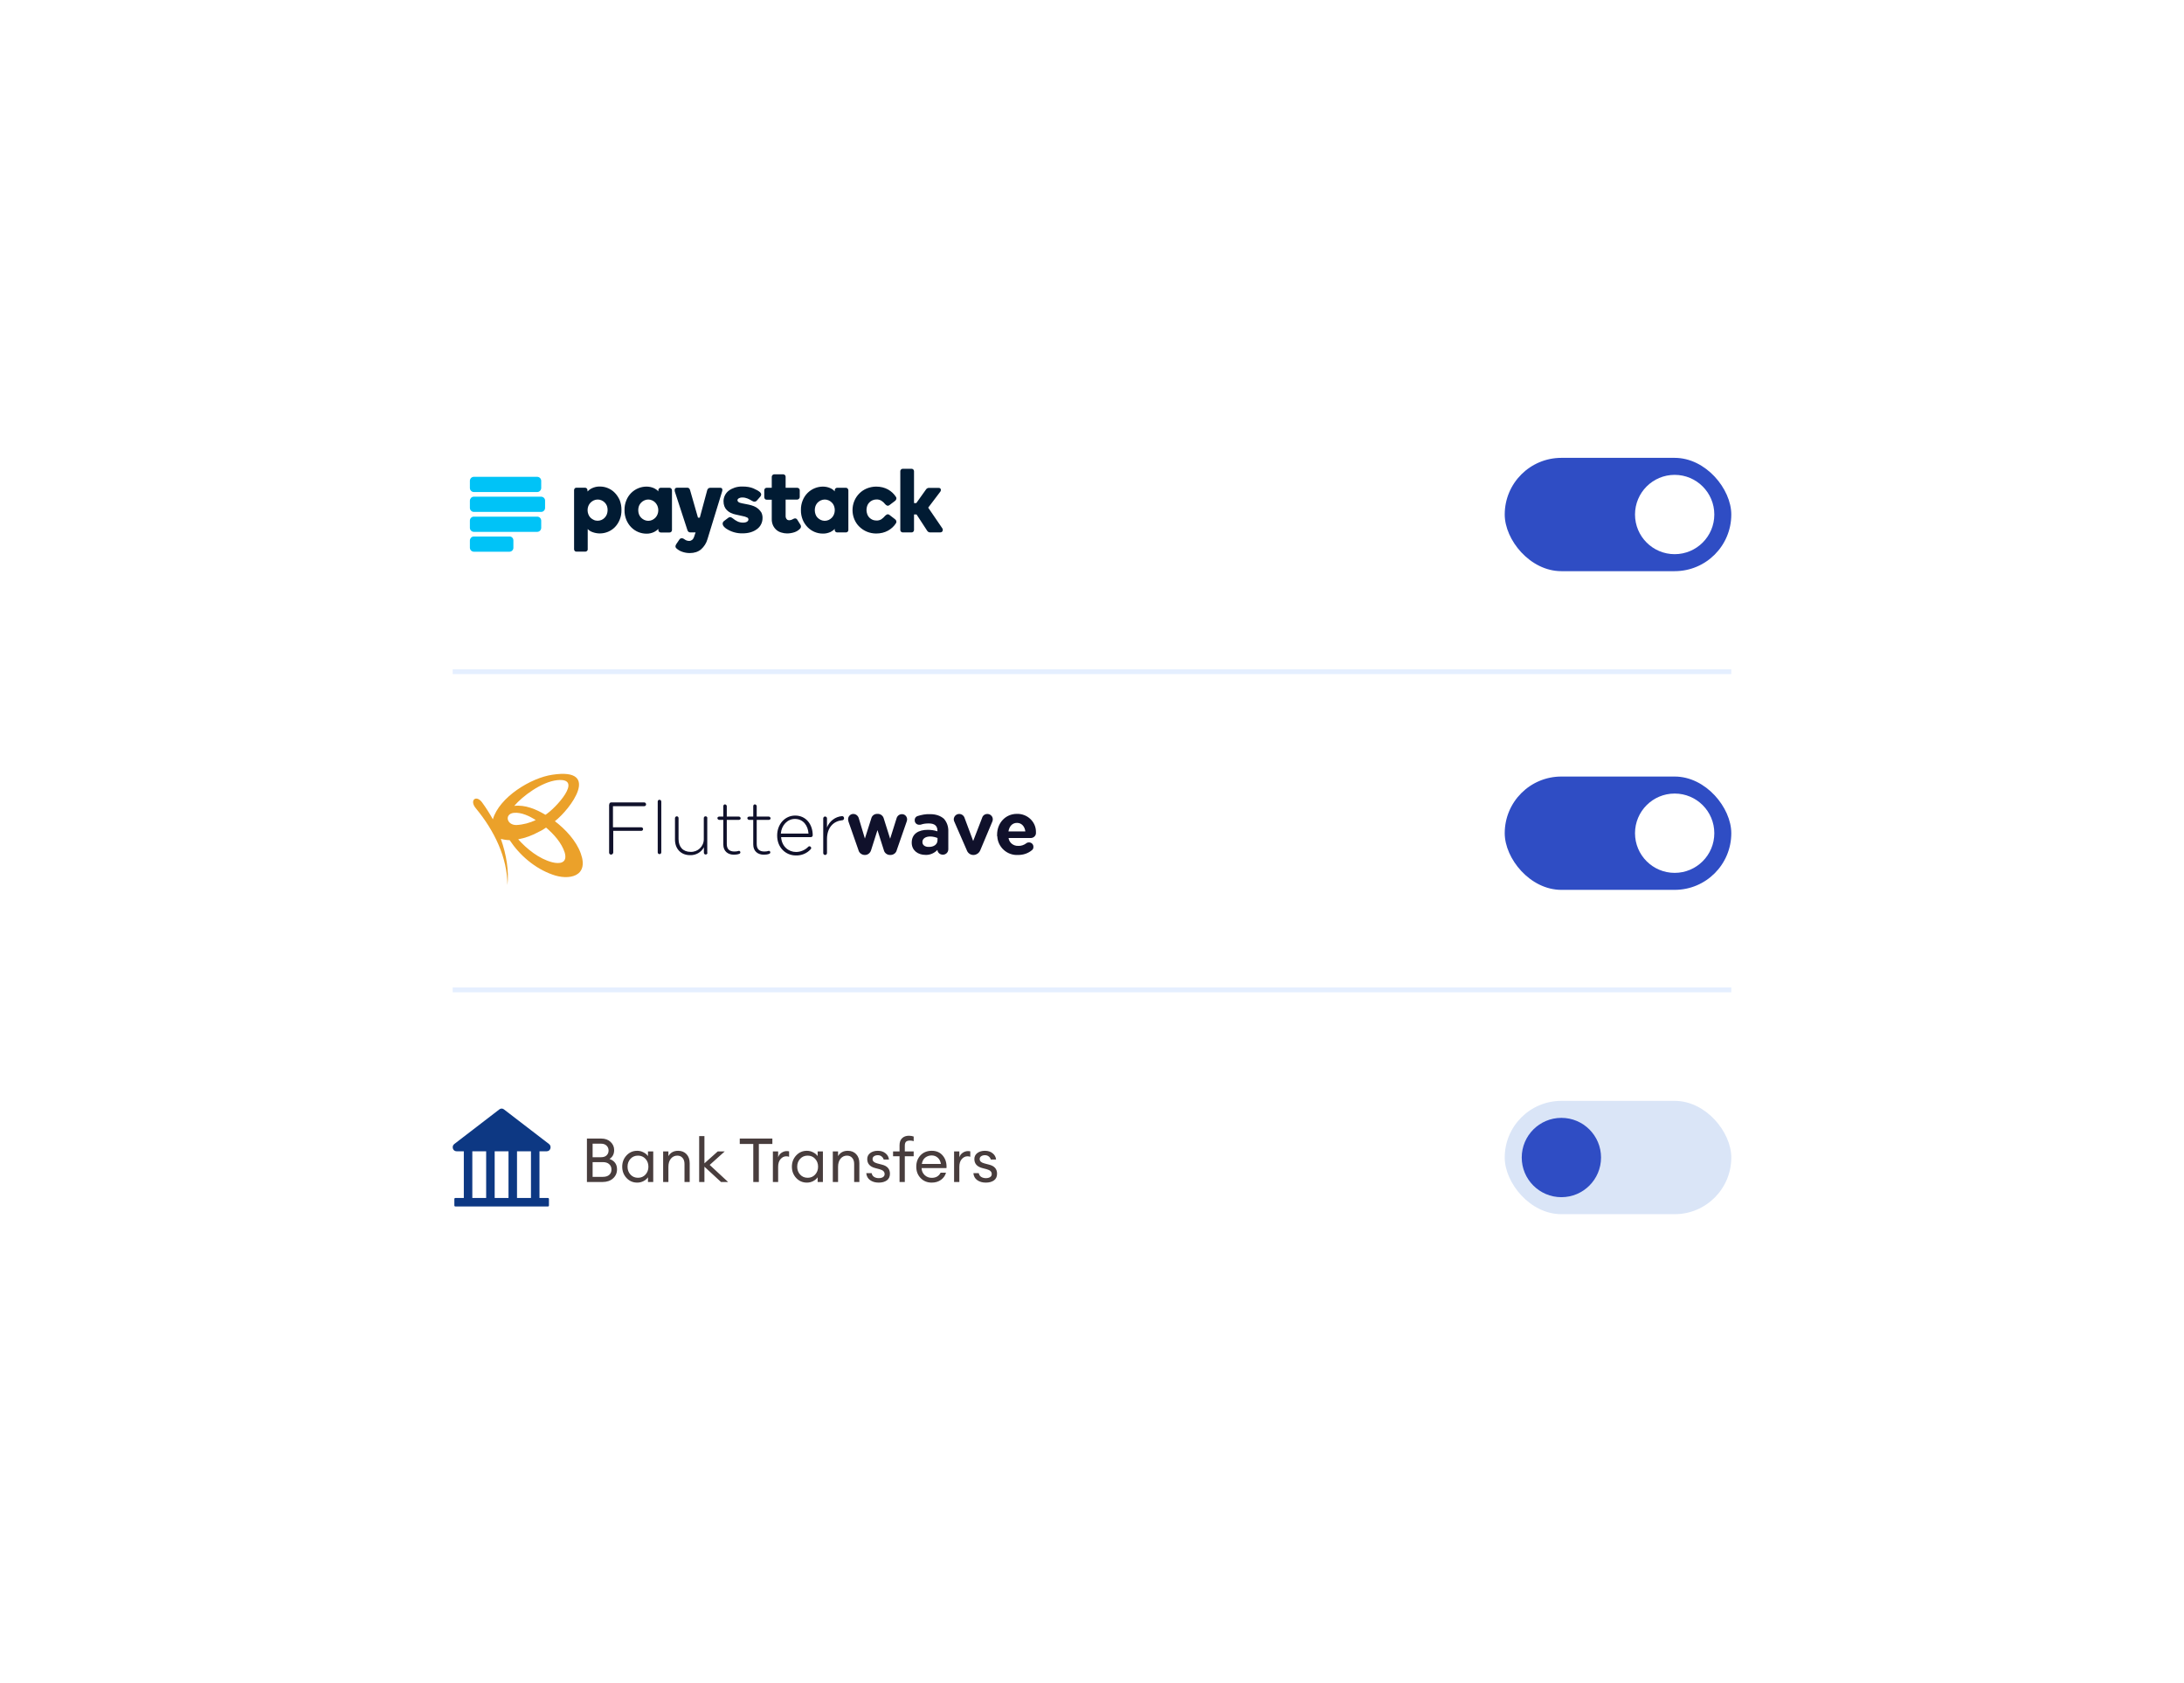 <svg width="357" height="275" viewBox="0 0 357 275" fill="none" xmlns="http://www.w3.org/2000/svg">
<g filter="url(#filter0_d_311_5920)">
<rect x="307" y="215.16" width="257" height="174.16" rx="20" transform="rotate(180 307 215.16)" fill="white" shape-rendering="crispEdges"/>
<rect x="245.965" y="170.901" width="37.035" height="18.518" rx="9.259" fill="#DAE5F7"/>
<circle cx="255.227" cy="180.16" r="6.481" fill="#2F4DC4"/>
<path d="M95.94 184.16V177.06H98.27C98.91 177.06 99.423 177.243 99.81 177.61C100.197 177.977 100.39 178.42 100.39 178.94C100.39 179.593 100.137 180.077 99.63 180.39C100.45 180.69 100.86 181.257 100.86 182.09C100.86 182.69 100.64 183.187 100.2 183.58C99.767 183.967 99.193 184.16 98.48 184.16H95.94ZM96.87 183.32H98.52C98.987 183.32 99.34 183.213 99.58 183C99.827 182.78 99.95 182.487 99.95 182.12C99.95 181.76 99.827 181.47 99.58 181.25C99.34 181.023 98.99 180.91 98.53 180.91H96.87V183.32ZM96.87 180.11H98.27C98.643 180.11 98.937 180.01 99.15 179.81C99.37 179.603 99.48 179.337 99.48 179.01C99.48 178.697 99.37 178.433 99.15 178.22C98.93 178.007 98.637 177.9 98.27 177.9H96.87V180.11ZM104.159 184.26C103.466 184.26 102.882 184.007 102.409 183.5C101.942 182.993 101.709 182.38 101.709 181.66C101.709 180.94 101.942 180.327 102.409 179.82C102.882 179.313 103.466 179.06 104.159 179.06C104.526 179.06 104.866 179.143 105.179 179.31C105.499 179.47 105.746 179.677 105.919 179.93V179.16H106.779V184.16H105.919V183.39C105.746 183.643 105.499 183.853 105.179 184.02C104.866 184.18 104.526 184.26 104.159 184.26ZM104.289 183.47C104.782 183.47 105.189 183.297 105.509 182.95C105.829 182.603 105.989 182.173 105.989 181.66C105.989 181.147 105.829 180.717 105.509 180.37C105.189 180.023 104.782 179.85 104.289 179.85C103.789 179.85 103.379 180.023 103.059 180.37C102.739 180.717 102.579 181.147 102.579 181.66C102.579 182.173 102.739 182.603 103.059 182.95C103.379 183.297 103.789 183.47 104.289 183.47ZM108.398 184.16V179.16H109.258V179.93C109.598 179.35 110.128 179.06 110.848 179.06C111.415 179.06 111.871 179.243 112.218 179.61C112.565 179.977 112.738 180.467 112.738 181.08V184.16H111.888V181.21C111.888 180.79 111.781 180.46 111.568 180.22C111.355 179.973 111.068 179.85 110.708 179.85C110.295 179.85 109.948 180.013 109.668 180.34C109.395 180.667 109.258 181.113 109.258 181.68V184.16H108.398ZM117.857 184.16L115.147 181.66V184.16H114.287V176.66H115.147V181.11L117.327 179.16H118.467L116.007 181.37L119.017 184.16H117.857ZM123.132 184.16V177.94H120.922V177.06H126.252V177.94H124.042V184.16H123.132ZM126.337 184.16V179.16H127.197V180.13C127.291 179.823 127.471 179.577 127.737 179.39C128.011 179.203 128.297 179.11 128.597 179.11C128.744 179.11 128.874 179.123 128.987 179.15V180.04C128.867 179.987 128.711 179.96 128.517 179.96C128.171 179.96 127.864 180.11 127.597 180.41C127.331 180.71 127.197 181.133 127.197 181.68V184.16H126.337ZM131.893 184.26C131.2 184.26 130.617 184.007 130.143 183.5C129.677 182.993 129.443 182.38 129.443 181.66C129.443 180.94 129.677 180.327 130.143 179.82C130.617 179.313 131.2 179.06 131.893 179.06C132.26 179.06 132.6 179.143 132.913 179.31C133.233 179.47 133.48 179.677 133.653 179.93V179.16H134.513V184.16H133.653V183.39C133.48 183.643 133.233 183.853 132.913 184.02C132.6 184.18 132.26 184.26 131.893 184.26ZM132.023 183.47C132.517 183.47 132.923 183.297 133.243 182.95C133.563 182.603 133.723 182.173 133.723 181.66C133.723 181.147 133.563 180.717 133.243 180.37C132.923 180.023 132.517 179.85 132.023 179.85C131.523 179.85 131.113 180.023 130.793 180.37C130.473 180.717 130.313 181.147 130.313 181.66C130.313 182.173 130.473 182.603 130.793 182.95C131.113 183.297 131.523 183.47 132.023 183.47ZM136.132 184.16V179.16H136.992V179.93C137.332 179.35 137.862 179.06 138.582 179.06C139.149 179.06 139.606 179.243 139.952 179.61C140.299 179.977 140.472 180.467 140.472 181.08V184.16H139.622V181.21C139.622 180.79 139.516 180.46 139.302 180.22C139.089 179.973 138.802 179.85 138.442 179.85C138.029 179.85 137.682 180.013 137.402 180.34C137.129 180.667 136.992 181.113 136.992 181.68V184.16H136.132ZM143.631 184.26C143.071 184.26 142.601 184.123 142.221 183.85C141.848 183.577 141.641 183.197 141.601 182.71H142.481C142.534 182.99 142.668 183.197 142.881 183.33C143.101 183.463 143.354 183.53 143.641 183.53C143.928 183.53 144.158 183.473 144.331 183.36C144.511 183.247 144.601 183.083 144.601 182.87C144.601 182.67 144.534 182.507 144.401 182.38C144.274 182.253 144.064 182.15 143.771 182.07L143.051 181.88C142.191 181.653 141.761 181.163 141.761 180.41C141.761 180.003 141.921 179.677 142.241 179.43C142.568 179.183 142.984 179.06 143.491 179.06C144.004 179.06 144.424 179.197 144.751 179.47C145.084 179.737 145.271 180.077 145.311 180.49H144.451C144.384 180.27 144.264 180.097 144.091 179.97C143.924 179.843 143.724 179.78 143.491 179.78C143.244 179.78 143.038 179.837 142.871 179.95C142.711 180.063 142.631 180.213 142.631 180.4C142.631 180.58 142.691 180.727 142.811 180.84C142.931 180.953 143.124 181.047 143.391 181.12L144.191 181.33C145.044 181.543 145.471 182.037 145.471 182.81C145.471 183.29 145.301 183.653 144.961 183.9C144.621 184.14 144.178 184.26 143.631 184.26ZM147.041 184.16V179.95H145.981V179.16H147.041V178.15C147.041 177.65 147.181 177.267 147.461 177C147.741 176.733 148.111 176.6 148.571 176.6C148.844 176.6 149.104 176.643 149.351 176.73V177.49C149.197 177.423 148.991 177.39 148.731 177.39C148.444 177.39 148.234 177.453 148.101 177.58C147.967 177.707 147.901 177.927 147.901 178.24V179.16H149.351V179.95H147.901V184.16H147.041ZM152.295 184.26C151.569 184.26 150.965 184.013 150.485 183.52C150.012 183.027 149.775 182.407 149.775 181.66C149.775 180.907 150.005 180.287 150.465 179.8C150.932 179.307 151.549 179.06 152.315 179.06C153.089 179.06 153.695 179.333 154.135 179.88C154.575 180.427 154.769 181.097 154.715 181.89H150.645C150.659 182.343 150.825 182.723 151.145 183.03C151.465 183.33 151.852 183.48 152.305 183.48C152.985 183.48 153.469 183.2 153.755 182.64H154.635C154.509 183.107 154.239 183.493 153.825 183.8C153.412 184.107 152.902 184.26 152.295 184.26ZM153.275 180.18C153.002 179.94 152.672 179.82 152.285 179.82C151.899 179.82 151.552 179.937 151.245 180.17C150.945 180.403 150.759 180.75 150.685 181.21H153.805C153.725 180.757 153.549 180.413 153.275 180.18ZM155.956 184.16V179.16H156.816V180.13C156.91 179.823 157.09 179.577 157.356 179.39C157.63 179.203 157.916 179.11 158.216 179.11C158.363 179.11 158.493 179.123 158.606 179.15V180.04C158.486 179.987 158.33 179.96 158.136 179.96C157.79 179.96 157.483 180.11 157.216 180.41C156.95 180.71 156.816 181.133 156.816 181.68V184.16H155.956ZM161.141 184.26C160.581 184.26 160.111 184.123 159.731 183.85C159.357 183.577 159.151 183.197 159.111 182.71H159.991C160.044 182.99 160.177 183.197 160.391 183.33C160.611 183.463 160.864 183.53 161.151 183.53C161.437 183.53 161.667 183.473 161.841 183.36C162.021 183.247 162.111 183.083 162.111 182.87C162.111 182.67 162.044 182.507 161.911 182.38C161.784 182.253 161.574 182.15 161.281 182.07L160.561 181.88C159.701 181.653 159.271 181.163 159.271 180.41C159.271 180.003 159.431 179.677 159.751 179.43C160.077 179.183 160.494 179.06 161.001 179.06C161.514 179.06 161.934 179.197 162.261 179.47C162.594 179.737 162.781 180.077 162.821 180.49H161.961C161.894 180.27 161.774 180.097 161.601 179.97C161.434 179.843 161.234 179.78 161.001 179.78C160.754 179.78 160.547 179.837 160.381 179.95C160.221 180.063 160.141 180.213 160.141 180.4C160.141 180.58 160.201 180.727 160.321 180.84C160.441 180.953 160.634 181.047 160.901 181.12L161.701 181.33C162.554 181.543 162.981 182.037 162.981 182.81C162.981 183.29 162.811 183.653 162.471 183.9C162.131 184.14 161.687 184.26 161.141 184.26Z" fill="#483D3D"/>
<path d="M89.382 179.139C89.979 179.139 90.229 178.329 89.744 177.955L82.363 172.286C82.258 172.204 82.131 172.16 82 172.16C81.869 172.16 81.742 172.204 81.637 172.286L74.256 177.955C73.771 178.327 74.021 179.139 74.62 179.139H75.816V186.772H74.424C74.339 186.772 74.27 186.846 74.27 186.936V187.997C74.27 188.087 74.339 188.16 74.424 188.16H89.575C89.66 188.16 89.73 188.087 89.73 187.997V186.936C89.73 186.846 89.66 186.772 89.575 186.772H88.184V179.139H89.382ZM79.468 186.772H77.207V179.139H79.468V186.772ZM83.121 186.772H80.86V179.139H83.121V186.772ZM86.793 186.772H84.512V179.139H86.793V186.772Z" fill="#0D3883"/>
<line x1="74" y1="152.765" x2="283" y2="152.765" stroke="#E5EFFF" stroke-width="0.791"/>
<rect x="245.965" y="117.901" width="37.035" height="18.518" rx="9.259" fill="#2F4DC4"/>
<circle cx="273.743" cy="127.161" r="6.481" fill="white"/>
<g clip-path="url(#clip0_311_5920)">
<path d="M107.773 121.7H107.804C107.988 121.7 108.095 121.838 108.095 122.022V130.289C108.095 130.427 107.988 130.58 107.804 130.58C107.666 130.58 107.512 130.473 107.512 130.289V121.991C107.512 121.838 107.62 121.7 107.773 121.7ZM99.905 122.129H105.319C105.503 122.129 105.61 122.313 105.61 122.451C105.61 122.59 105.503 122.743 105.319 122.743H100.196V126.194H104.828C104.966 126.194 105.12 126.301 105.12 126.485C105.12 126.623 105.012 126.777 104.828 126.777H100.242V130.335C100.212 130.519 100.058 130.657 99.889 130.657C99.705 130.657 99.567 130.519 99.567 130.335V122.467H99.598C99.583 122.267 99.736 122.129 99.905 122.129ZM115.626 124.691C115.626 124.507 115.488 124.399 115.334 124.399C115.15 124.399 115.043 124.537 115.043 124.691V128.142C115.043 129.323 114.077 130.243 112.896 130.212C111.638 130.212 110.917 129.399 110.917 128.111V124.691C110.917 124.507 110.779 124.399 110.626 124.399C110.488 124.399 110.334 124.537 110.334 124.691V128.218C110.334 129.675 111.27 130.749 112.804 130.749C113.739 130.78 114.629 130.289 115.058 129.461V130.35C115.058 130.534 115.196 130.642 115.35 130.642C115.534 130.642 115.641 130.504 115.641 130.35H115.61V124.691H115.626ZM121.07 124.737C121.07 124.875 120.932 124.982 120.779 124.982H118.801V128.939C118.801 129.829 119.307 130.151 120.058 130.151C120.304 130.151 120.564 130.12 120.779 130.044C120.917 130.044 121.024 130.151 121.024 130.289C121.024 130.396 120.948 130.504 120.84 130.534C120.549 130.642 120.227 130.672 119.951 130.672C119.015 130.672 118.233 130.136 118.233 129.001V124.982H117.558C117.42 124.982 117.267 124.844 117.267 124.691C117.267 124.553 117.405 124.445 117.558 124.445H118.233V122.743C118.233 122.605 118.34 122.451 118.478 122.451H118.509C118.647 122.451 118.801 122.59 118.801 122.743V124.445H120.779C120.932 124.445 121.07 124.583 121.07 124.737ZM125.672 124.982C125.81 124.982 125.963 124.875 125.963 124.737C125.963 124.599 125.825 124.445 125.672 124.445H123.693V122.743C123.693 122.605 123.555 122.451 123.402 122.451H123.371C123.233 122.451 123.126 122.59 123.126 122.743V124.445H122.451C122.313 124.445 122.159 124.553 122.159 124.691C122.159 124.829 122.297 124.982 122.451 124.982H123.126V129.001C123.126 130.136 123.908 130.672 124.843 130.672C125.135 130.672 125.457 130.642 125.733 130.534C125.84 130.504 125.917 130.396 125.917 130.289C125.917 130.151 125.81 130.044 125.672 130.044C125.457 130.12 125.212 130.151 124.951 130.151C124.199 130.151 123.693 129.829 123.693 128.939V124.982H125.672ZM127.037 127.513C127.037 125.703 128.294 124.277 129.981 124.277C131.745 124.277 132.85 125.703 132.85 127.513C132.85 127.651 132.712 127.804 132.558 127.804H127.681C127.788 129.338 128.908 130.228 130.12 130.228C130.871 130.228 131.623 129.905 132.129 129.369C132.159 129.338 132.236 129.292 132.313 129.292C132.451 129.292 132.604 129.43 132.604 129.583C132.604 129.66 132.574 129.721 132.497 129.798C131.883 130.473 130.994 130.826 130.089 130.795C128.432 130.795 127.037 129.507 127.037 127.559V127.513ZM135.181 126.224C135.58 125.197 136.546 124.445 137.65 124.369C137.834 124.369 137.972 124.507 137.972 124.721C137.972 124.859 137.865 125.044 137.681 125.044H137.65C136.316 125.182 135.181 126.148 135.181 128.142V130.427C135.15 130.611 135.043 130.718 134.859 130.718C134.721 130.718 134.567 130.58 134.567 130.427V124.721C134.598 124.537 134.705 124.43 134.889 124.43C135.028 124.43 135.181 124.568 135.181 124.721V126.224ZM147.435 124.047C147.006 124.047 146.653 124.338 146.546 124.752L145.503 128.065L144.46 124.752C144.353 124.323 143.954 124.001 143.494 124.001H143.386C142.926 124.001 142.528 124.292 142.42 124.752L141.377 128.034L140.38 124.721C140.273 124.323 139.92 124.016 139.491 124.016H139.46C139 124.016 138.632 124.415 138.632 124.875C138.632 125.013 138.662 125.166 138.708 125.304L140.319 129.905C140.426 130.366 140.825 130.688 141.316 130.718H141.393C141.853 130.718 142.251 130.396 142.389 129.936L143.432 126.654L144.475 129.936C144.583 130.396 145.012 130.718 145.472 130.718H145.549C146.055 130.718 146.485 130.396 146.592 129.905L148.202 125.274C148.233 125.166 148.279 125.028 148.279 124.921V124.89C148.264 124.415 147.911 124.047 147.435 124.047ZM149.951 124.369C150.626 124.154 151.316 124.016 152.037 124.047C153.034 124.047 153.755 124.338 154.291 124.798C154.797 125.366 155.043 126.117 155.012 126.869V129.783C155.012 130.289 154.613 130.672 154.123 130.672C153.662 130.672 153.264 130.35 153.233 129.89C152.727 130.427 152.006 130.749 151.255 130.703C150.074 130.703 149.031 129.997 149.031 128.709C149.031 127.283 150.104 126.608 151.653 126.608C152.19 126.608 152.727 126.685 153.233 126.853V126.746C153.233 125.964 152.773 125.565 151.837 125.565C151.408 125.565 150.978 125.596 150.549 125.749C150.472 125.78 150.365 125.78 150.304 125.78C149.874 125.81 149.521 125.488 149.521 125.074C149.491 124.767 149.659 124.476 149.951 124.369ZM160.534 124.66C160.641 124.261 160.994 124.016 161.393 124.016C161.899 124.016 162.282 124.415 162.282 124.875V124.905C162.282 125.044 162.251 125.197 162.175 125.335L160.242 129.936C160.058 130.396 159.629 130.688 159.169 130.718H159.061C158.555 130.688 158.172 130.366 158.018 129.905L156.009 125.304C155.932 125.166 155.902 125.013 155.902 124.875C155.932 124.369 156.331 124.016 156.791 124.016C157.221 124.016 157.574 124.307 157.681 124.691L159.077 128.433L160.534 124.66ZM163.018 127.651C163.095 129.43 164.629 130.826 166.423 130.718C167.251 130.718 168.034 130.473 168.678 129.936C168.862 129.798 168.923 129.614 168.923 129.399V129.369C168.923 128.97 168.601 128.663 168.202 128.663C168.064 128.663 167.88 128.694 167.773 128.801C167.374 129.093 166.914 129.261 166.439 129.231C165.656 129.261 164.966 128.724 164.859 127.942H168.555C169.015 127.912 169.383 127.513 169.337 127.053V126.915C169.337 125.304 167.942 123.955 166.224 124.001C164.322 124.001 162.988 125.534 162.988 127.39V127.651H163.018Z" fill="#10112B"/>
<path d="M127.635 127.221C127.742 125.872 128.708 124.829 129.935 124.829C131.331 124.829 132.083 125.964 132.159 127.221H127.635ZM153.248 128.295C153.248 129.001 152.635 129.43 151.776 129.399C151.208 129.399 150.779 129.108 150.779 128.617V128.587C150.779 128.05 151.285 127.697 152.067 127.697C152.466 127.697 152.896 127.804 153.248 127.942V128.295ZM166.239 125.473C165.488 125.473 164.981 126.01 164.843 126.869H167.604C167.497 126.041 166.991 125.473 166.239 125.473Z" fill="white"/>
<path d="M90.304 117.605C98.371 116.393 93.203 123.264 90.703 125.197C92.42 126.516 94.184 128.372 94.936 130.473C96.331 134.323 92.896 134.89 90.304 133.924C87.466 132.927 84.966 130.795 83.31 128.295C82.85 128.295 82.344 128.218 81.868 128.08C82.804 130.718 83.203 133.418 82.942 135.626C82.942 131.179 80.825 126.761 77.773 123.08C76.7 121.792 77.804 120.841 78.77 122.083C79.43 122.988 80.028 123.924 80.564 124.89C81.623 121.271 86.776 118.111 90.304 117.605ZM89.153 124.154C90.733 123.188 95.534 118.034 91.055 118.494C88.479 118.786 85.35 121.163 84.061 122.697C85.856 122.482 87.681 123.264 89.153 124.154ZM84.706 128.157C86.147 129.767 88.111 131.332 90.227 131.899C91.454 132.221 92.804 132.083 92.313 130.335C91.807 128.725 90.519 127.314 89.261 126.24C88.908 126.485 88.509 126.746 88.111 126.915C87.037 127.513 85.887 127.942 84.706 128.157Z" fill="#EBA12A"/>
<path d="M84.015 123.832C85.242 123.724 86.561 124.369 87.574 125.013C86.607 125.473 85.534 125.764 84.414 125.826C82.773 125.841 82.436 123.985 84.015 123.832Z" fill="white"/>
</g>
<line x1="74" y1="100.765" x2="283" y2="100.765" stroke="#E5EFFF" stroke-width="0.791"/>
<rect x="245.965" y="65.821" width="37.035" height="18.518" rx="9.259" fill="#2F4DC4"/>
<circle cx="273.743" cy="75.081" r="6.481" fill="white"/>
<path d="M87.811 68.922H77.453C77.105 68.922 76.809 69.218 76.809 69.579V70.751C76.809 71.112 77.105 71.408 77.453 71.408H87.811C88.172 71.408 88.455 71.112 88.468 70.751V69.592C88.468 69.218 88.172 68.922 87.811 68.922ZM87.811 75.428H77.453C77.285 75.428 77.118 75.492 77.002 75.621C76.873 75.75 76.809 75.905 76.809 76.085V77.257C76.809 77.618 77.105 77.915 77.453 77.915H87.811C88.172 77.915 88.455 77.631 88.468 77.257V76.085C88.455 75.711 88.172 75.428 87.811 75.428ZM83.289 78.675H77.453C77.285 78.675 77.118 78.739 77.002 78.868C76.886 78.997 76.809 79.151 76.809 79.332V80.504C76.809 80.865 77.105 81.161 77.453 81.161H83.276C83.637 81.161 83.92 80.865 83.92 80.517V79.345C83.933 78.958 83.65 78.662 83.289 78.675ZM88.468 72.168H77.453C77.285 72.168 77.118 72.233 77.002 72.362C76.886 72.491 76.809 72.645 76.809 72.826V73.998C76.809 74.359 77.105 74.655 77.453 74.655H88.455C88.816 74.655 89.099 74.359 89.099 73.998V72.826C89.112 72.465 88.816 72.181 88.468 72.168Z" fill="#00C3F7"/>
<path d="M100.514 71.55C100.192 71.215 99.818 70.958 99.393 70.777C98.968 70.597 98.517 70.507 98.053 70.507C97.602 70.494 97.164 70.597 96.752 70.79C96.481 70.919 96.237 71.099 96.031 71.318V71.112C96.031 71.009 95.992 70.906 95.927 70.829C95.863 70.751 95.76 70.7 95.644 70.7H94.214C94.111 70.7 94.008 70.739 93.943 70.829C93.866 70.906 93.827 71.009 93.84 71.112V80.749C93.84 80.852 93.879 80.955 93.943 81.032C94.021 81.11 94.111 81.148 94.214 81.148H95.683C95.786 81.148 95.876 81.11 95.953 81.032C96.031 80.968 96.082 80.865 96.069 80.749V77.451C96.275 77.683 96.546 77.85 96.842 77.953C97.229 78.095 97.628 78.172 98.04 78.172C98.504 78.172 98.968 78.082 99.393 77.902C99.818 77.721 100.205 77.464 100.527 77.129C100.862 76.781 101.119 76.369 101.3 75.918C101.506 75.415 101.596 74.874 101.583 74.333C101.596 73.792 101.493 73.251 101.3 72.736C101.107 72.31 100.849 71.898 100.514 71.55ZM99.2 75.042C99.123 75.248 99.007 75.428 98.852 75.596C98.556 75.918 98.13 76.098 97.692 76.098C97.474 76.098 97.254 76.059 97.048 75.956C96.855 75.866 96.675 75.75 96.52 75.596C96.365 75.441 96.249 75.248 96.172 75.042C96.005 74.604 96.005 74.127 96.172 73.689C96.249 73.483 96.378 73.302 96.52 73.148C96.675 72.993 96.855 72.864 97.048 72.774C97.254 72.684 97.474 72.632 97.692 72.632C97.924 72.632 98.13 72.671 98.35 72.774C98.543 72.864 98.723 72.98 98.865 73.135C99.019 73.29 99.123 73.47 99.213 73.676C99.367 74.127 99.354 74.604 99.2 75.042ZM109.455 70.713H107.999C107.896 70.713 107.793 70.751 107.729 70.829C107.651 70.906 107.613 71.009 107.613 71.125V71.305C107.432 71.086 107.2 70.919 106.956 70.803C106.556 70.61 106.118 70.52 105.68 70.52C104.74 70.52 103.851 70.893 103.181 71.55C102.833 71.898 102.562 72.31 102.382 72.761C102.176 73.264 102.073 73.805 102.086 74.359C102.073 74.9 102.176 75.441 102.382 75.956C102.575 76.407 102.833 76.82 103.181 77.167C103.838 77.837 104.74 78.211 105.667 78.211C106.105 78.224 106.543 78.121 106.943 77.927C107.188 77.799 107.432 77.631 107.613 77.425V77.618C107.613 77.721 107.651 77.825 107.729 77.902C107.806 77.966 107.896 78.018 107.999 78.018H109.455C109.558 78.018 109.661 77.979 109.726 77.902C109.803 77.825 109.842 77.721 109.842 77.618V71.138C109.842 71.035 109.803 70.932 109.738 70.855C109.661 70.764 109.558 70.713 109.455 70.713ZM107.484 75.042C107.407 75.248 107.291 75.428 107.136 75.596C106.981 75.75 106.814 75.879 106.621 75.969C106.208 76.162 105.732 76.162 105.319 75.969C105.126 75.879 104.946 75.75 104.791 75.596C104.637 75.441 104.521 75.248 104.443 75.042C104.289 74.604 104.289 74.127 104.443 73.689C104.521 73.483 104.637 73.315 104.791 73.148C104.946 72.993 105.113 72.864 105.319 72.774C105.732 72.581 106.208 72.581 106.608 72.774C106.801 72.864 106.981 72.98 107.123 73.135C107.265 73.29 107.381 73.47 107.471 73.676C107.651 74.127 107.651 74.604 107.484 75.042ZM123.962 74.166C123.756 73.985 123.511 73.831 123.253 73.728C122.983 73.612 122.686 73.534 122.403 73.47L121.295 73.251C121.012 73.199 120.805 73.122 120.702 73.032C120.612 72.967 120.548 72.864 120.548 72.748C120.548 72.632 120.612 72.529 120.754 72.439C120.947 72.336 121.153 72.285 121.372 72.297C121.656 72.297 121.939 72.362 122.197 72.465C122.454 72.581 122.699 72.697 122.931 72.852C123.253 73.058 123.537 73.019 123.73 72.787L124.258 72.181C124.361 72.079 124.413 71.95 124.426 71.808C124.413 71.653 124.335 71.525 124.219 71.421C124 71.228 123.64 71.022 123.163 70.816C122.686 70.61 122.081 70.507 121.372 70.507C120.934 70.494 120.509 70.558 120.097 70.687C119.749 70.803 119.414 70.971 119.118 71.189C118.847 71.396 118.641 71.653 118.486 71.963C118.345 72.259 118.267 72.581 118.267 72.903C118.267 73.508 118.448 73.998 118.808 74.359C119.169 74.72 119.646 74.964 120.238 75.08L121.398 75.338C121.643 75.377 121.9 75.454 122.132 75.57C122.261 75.621 122.339 75.75 122.339 75.892C122.339 76.021 122.274 76.137 122.132 76.24C121.991 76.343 121.759 76.407 121.45 76.407C121.14 76.407 120.818 76.343 120.535 76.201C120.264 76.072 120.019 75.905 119.788 75.712C119.685 75.634 119.581 75.57 119.453 75.518C119.324 75.48 119.156 75.518 118.989 75.66L118.358 76.137C118.177 76.266 118.087 76.485 118.139 76.691C118.177 76.91 118.345 77.116 118.667 77.361C119.465 77.902 120.419 78.185 121.385 78.159C121.836 78.159 122.287 78.108 122.712 77.979C123.086 77.863 123.434 77.696 123.743 77.464C124.026 77.258 124.258 76.987 124.413 76.665C124.567 76.356 124.645 76.021 124.645 75.673C124.658 75.364 124.593 75.055 124.464 74.771C124.335 74.565 124.168 74.346 123.962 74.166ZM130.326 75.931C130.262 75.815 130.146 75.737 130.004 75.712C129.875 75.712 129.734 75.75 129.631 75.828C129.45 75.944 129.244 76.008 129.038 76.021C128.973 76.021 128.896 76.008 128.832 75.995C128.754 75.982 128.69 75.944 128.639 75.892C128.574 75.828 128.523 75.75 128.484 75.673C128.432 75.544 128.407 75.415 128.419 75.286V72.645H130.3C130.416 72.645 130.519 72.594 130.597 72.516C130.674 72.439 130.726 72.349 130.726 72.233V71.112C130.726 70.996 130.687 70.893 130.597 70.829C130.519 70.751 130.416 70.713 130.313 70.713H128.419V68.909C128.419 68.806 128.381 68.69 128.304 68.626C128.226 68.561 128.136 68.523 128.033 68.51H126.564C126.461 68.51 126.358 68.548 126.281 68.626C126.204 68.703 126.152 68.806 126.152 68.909V70.713H125.315C125.212 70.713 125.108 70.751 125.031 70.842C124.967 70.919 124.928 71.022 124.928 71.125V72.246C124.928 72.349 124.967 72.452 125.031 72.529C125.096 72.62 125.199 72.658 125.315 72.658H126.152V75.802C126.139 76.175 126.216 76.549 126.371 76.884C126.513 77.167 126.693 77.412 126.938 77.618C127.17 77.812 127.44 77.953 127.737 78.031C128.033 78.121 128.342 78.172 128.651 78.172C129.051 78.172 129.463 78.108 129.85 77.979C130.21 77.863 130.532 77.657 130.79 77.386C130.958 77.219 130.97 76.948 130.842 76.755L130.326 75.931ZM138.288 70.713H136.832C136.729 70.713 136.639 70.751 136.562 70.829C136.485 70.906 136.446 71.009 136.446 71.125V71.305C136.265 71.086 136.046 70.919 135.789 70.803C135.389 70.61 134.951 70.52 134.513 70.52C133.573 70.52 132.684 70.893 132.014 71.55C131.666 71.898 131.396 72.31 131.215 72.761C131.009 73.264 130.906 73.805 130.919 74.346C130.906 74.887 131.009 75.428 131.215 75.944C131.396 76.394 131.679 76.807 132.014 77.154C132.671 77.825 133.56 78.198 134.5 78.198C134.939 78.211 135.377 78.108 135.776 77.927C136.034 77.799 136.265 77.631 136.446 77.425V77.618C136.446 77.721 136.485 77.825 136.562 77.889C136.639 77.966 136.729 78.005 136.832 78.005H138.288C138.507 78.005 138.675 77.837 138.675 77.618V71.138C138.675 71.035 138.636 70.932 138.572 70.855C138.507 70.764 138.404 70.713 138.288 70.713ZM136.33 75.042C136.253 75.248 136.137 75.428 135.982 75.596C135.827 75.75 135.66 75.879 135.467 75.969C135.261 76.059 135.042 76.111 134.81 76.111C134.578 76.111 134.372 76.059 134.165 75.969C133.972 75.879 133.792 75.75 133.637 75.596C133.483 75.441 133.367 75.248 133.302 75.042C133.148 74.604 133.148 74.127 133.302 73.689C133.38 73.483 133.496 73.302 133.637 73.148C133.792 72.993 133.972 72.864 134.165 72.774C134.372 72.684 134.591 72.632 134.81 72.632C135.029 72.632 135.248 72.671 135.467 72.774C135.66 72.864 135.827 72.98 135.982 73.135C136.137 73.29 136.253 73.47 136.33 73.676C136.497 74.114 136.497 74.604 136.33 75.042ZM146.276 75.828L145.439 75.183C145.284 75.055 145.129 75.016 145 75.067C144.885 75.119 144.781 75.196 144.691 75.286C144.511 75.505 144.292 75.699 144.06 75.866C143.802 76.008 143.532 76.085 143.248 76.059C142.913 76.059 142.604 75.969 142.334 75.776C142.063 75.583 141.857 75.325 141.754 75.003C141.677 74.784 141.638 74.565 141.638 74.346C141.638 74.114 141.677 73.895 141.754 73.663C141.831 73.457 141.934 73.277 142.089 73.122C142.243 72.967 142.411 72.839 142.604 72.761C142.81 72.671 143.029 72.62 143.261 72.62C143.545 72.607 143.828 72.684 144.073 72.826C144.318 72.98 144.524 73.174 144.704 73.406C144.781 73.496 144.885 73.573 145 73.624C145.129 73.676 145.284 73.637 145.439 73.508L146.276 72.877C146.379 72.813 146.456 72.71 146.495 72.594C146.546 72.465 146.534 72.323 146.456 72.207C146.134 71.705 145.696 71.293 145.168 70.996C144.614 70.687 143.957 70.52 143.223 70.52C142.707 70.52 142.192 70.623 141.702 70.816C141.239 71.009 140.826 71.28 140.478 71.627C140.131 71.975 139.847 72.388 139.654 72.852C139.254 73.818 139.254 74.9 139.654 75.866C139.847 76.317 140.118 76.742 140.478 77.077C141.213 77.799 142.192 78.185 143.223 78.185C143.957 78.185 144.614 78.018 145.168 77.709C145.696 77.412 146.147 77 146.469 76.485C146.534 76.369 146.546 76.227 146.508 76.111C146.456 76.008 146.379 75.905 146.276 75.828ZM154.032 77.335L151.726 73.959L153.697 71.357C153.787 71.241 153.826 71.074 153.774 70.932C153.735 70.829 153.645 70.726 153.4 70.726H151.842C151.751 70.726 151.661 70.751 151.584 70.79C151.481 70.842 151.404 70.919 151.352 71.009L149.78 73.212H149.407V68.007C149.407 67.904 149.368 67.801 149.291 67.724C149.213 67.647 149.123 67.608 149.02 67.608H147.564C147.461 67.608 147.358 67.647 147.281 67.724C147.204 67.801 147.165 67.891 147.165 68.007V77.606C147.165 77.721 147.204 77.812 147.281 77.889C147.358 77.966 147.461 78.005 147.564 78.005H149.02C149.123 78.005 149.226 77.966 149.291 77.889C149.368 77.812 149.407 77.709 149.407 77.606V75.067H149.819L151.532 77.696C151.635 77.889 151.829 78.005 152.035 78.005H153.671C153.916 78.005 154.019 77.889 154.07 77.786C154.135 77.631 154.122 77.464 154.032 77.335ZM117.726 70.713H116.09C115.961 70.713 115.845 70.751 115.755 70.842C115.678 70.919 115.626 71.009 115.6 71.112L114.389 75.596H114.093L112.805 71.112C112.779 71.022 112.74 70.932 112.676 70.842C112.599 70.751 112.496 70.7 112.38 70.7H110.718C110.499 70.7 110.37 70.764 110.305 70.919C110.267 71.048 110.267 71.189 110.305 71.318L112.367 77.631C112.405 77.721 112.444 77.825 112.521 77.889C112.599 77.966 112.715 78.005 112.831 78.005H113.707L113.629 78.211L113.436 78.791C113.372 78.971 113.269 79.126 113.114 79.242C112.972 79.345 112.805 79.409 112.624 79.396C112.47 79.396 112.328 79.358 112.186 79.306C112.045 79.242 111.916 79.164 111.8 79.074C111.697 78.997 111.568 78.958 111.426 78.958H111.413C111.259 78.971 111.117 79.048 111.04 79.19L110.524 79.95C110.318 80.285 110.434 80.491 110.563 80.607C110.846 80.865 111.169 81.058 111.529 81.174C111.929 81.316 112.341 81.38 112.753 81.38C113.5 81.38 114.119 81.174 114.596 80.775C115.085 80.337 115.459 79.77 115.639 79.126L118.035 71.318C118.087 71.177 118.1 71.035 118.048 70.906C118.035 70.816 117.945 70.713 117.726 70.713Z" fill="#011B33"/>
</g>
<defs>
<filter id="filter0_d_311_5920" x="0" y="0" width="357" height="274.16" filterUnits="userSpaceOnUse" color-interpolation-filters="sRGB">
<feFlood flood-opacity="0" result="BackgroundImageFix"/>
<feColorMatrix in="SourceAlpha" type="matrix" values="0 0 0 0 0 0 0 0 0 0 0 0 0 0 0 0 0 0 127 0" result="hardAlpha"/>
<feOffset dy="9"/>
<feGaussianBlur stdDeviation="25"/>
<feComposite in2="hardAlpha" operator="out"/>
<feColorMatrix type="matrix" values="0 0 0 0 0 0 0 0 0 0 0 0 0 0 0 0 0 0 0.2 0"/>
<feBlend mode="normal" in2="BackgroundImageFix" result="effect1_dropShadow_311_5920"/>
<feBlend mode="normal" in="SourceGraphic" in2="effect1_dropShadow_311_5920" result="shape"/>
</filter>
<clipPath id="clip0_311_5920">
<rect width="100" height="20" fill="white" transform="translate(74 117.16)"/>
</clipPath>
</defs>
</svg>
